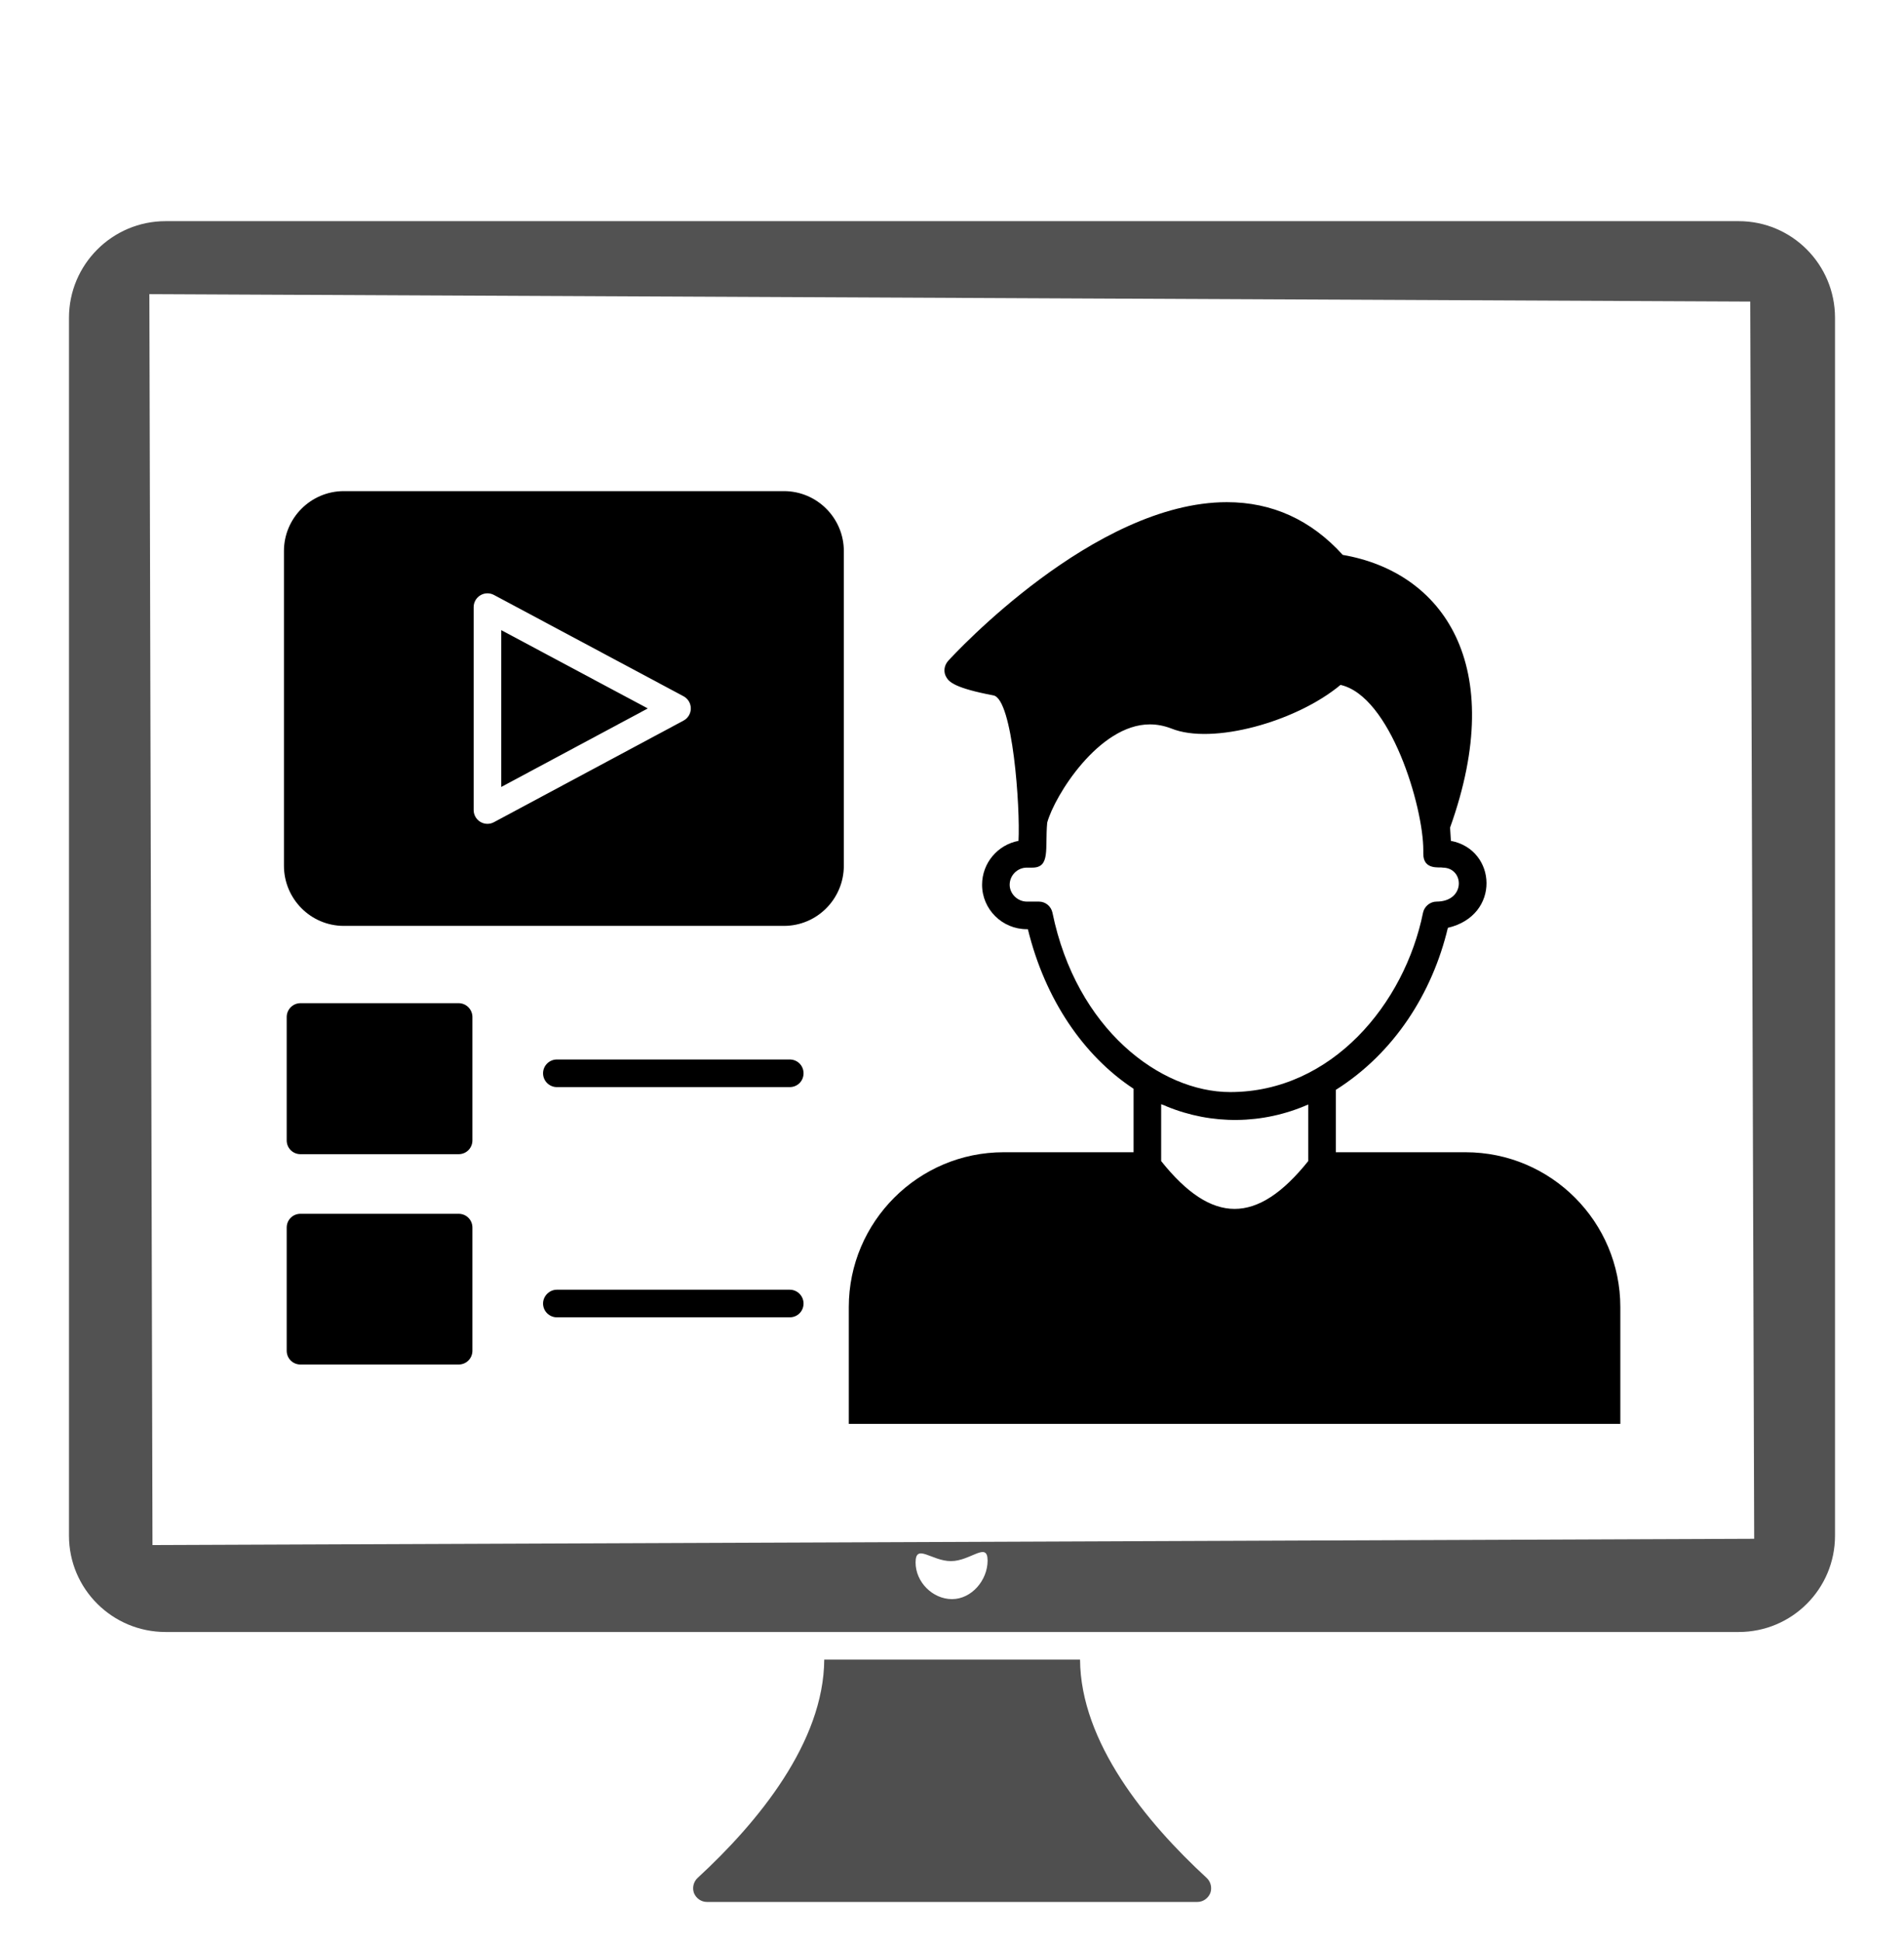 <?xml version="1.0" encoding="utf-8"?>
<svg version="1.1" x="0px" y="0px" viewBox="0 -3.957 69 70.34" style="enable-background:new 0 0 69 69;" xmlns="http://www.w3.org/2000/svg">
 <g>
  <g>
   <path d="M 63.01 4.055 L 6 4.055 C 4.07 4.055 2.5 5.625 2.5 7.555 L 2.5 51.675 C 2.5 53.605 4.07 55.165 6 55.165 L 63.01 55.165 C 64.94 55.165 66.5 53.605 66.5 51.675 L 66.5 7.555 C 66.5 5.625 64.94 4.055 63.01 4.055 Z M 34.5 53.974 C 33.8 53.974 33.18 53.357 33.18 52.647 C 33.18 51.937 33.763 52.597 34.463 52.597 C 35.173 52.597 35.79 51.869 35.79 52.579 C 35.79 53.289 35.21 53.974 34.5 53.974 Z M 63.571 51.788 L 5.526 52.016 L 5.413 6.699 L 63.428 6.968 L 63.571 51.788 Z" style="stroke-dashoffset: -14px; fill-opacity: 0.88; stroke-miterlimit: 46; paint-order: stroke; stroke-opacity: 0.45; fill: rgba(0, 0, 0, 0.77);"/>
  </g>
  <g>
   <path d="M43.86,64.625c-0.08,0.19-0.26,0.32-0.47,0.32H25.62c-0.21,0-0.39-0.13-0.47-0.32    c-0.07-0.19-0.02-0.41,0.13-0.55c2.206-2.03,4.571-4.924,4.59-7.91h9.27    c0.019,2.989,2.392,5.888,4.59,7.91C43.88,64.215,43.93,64.435,43.86,64.625z" style="fill: rgba(0, 0, 0, 0.69);"/>
  </g>
  <path d="M47.41,38.105c-1.85,2.31-3.49,2.31-5.33,0v-2.06c0.05,0.02,0.1,0.04,0.16,0.06   c0.01,0.01,0.03,0.01,0.04,0.02c1.63,0.67,3.47,0.66,5.13-0.07V38.105z M44.58,35.605   c-2.532,0-5.577-2.281-6.44-6.5c-0.05-0.23-0.25-0.4-0.49-0.4h-0.44c-0.33,0-0.62-0.28-0.62-0.61   c0-0.34,0.28-0.62,0.62-0.62h0.2c0.666,0,0.455-0.699,0.54-1.63c0.26-0.96,1.87-3.56,3.72-3.56   c0.26,0,0.52,0.05,0.78,0.15c1.48,0.6,4.52-0.24,6.13-1.58c1.809,0.408,3,4.41,3,5.99   v0.13c0,0.603,0.599,0.468,0.7,0.5c0.795,0,0.84,1.23-0.22,1.23c-0.23,0-0.44,0.17-0.49,0.4   C50.903,32.405,48.262,35.605,44.58,35.605z M53.11,37.785h-4.7v-2.26   c2.12-1.337,3.498-3.51,4.06-5.87c1.922-0.448,1.776-2.835,0.11-3.15   c-0.01-0.17-0.02-0.33-0.03-0.48c2.119-5.915-0.273-9.258-3.89-9.88   c-1.15-1.27-2.56-1.91-4.2-1.91c-4.8,0-9.89,5.52-10.1,5.75   c-0.15,0.17-0.18,0.41-0.06,0.6C34.4,20.755,34.63,20.975,36,21.235   c0.705,0.126,0.976,4.087,0.91,5.27c-0.75,0.14-1.32,0.8-1.32,1.59   c0,0.89,0.73,1.61,1.62,1.61H37.25c0.62,2.54,2.02,4.59,3.83,5.78v2.3H36.37   c-3.09,0-5.61,2.52-5.61,5.61V47.625h27.96v-4.23C58.72,40.305,56.21,37.785,53.11,37.785z"/>
  <g>
   <g>
    <polygon points="18.165,24.552 23.475,21.708 18.165,18.871    "/>
    <path d="M28.41,13.835H12.46c-1.2,0-2.17,0.98-2.17,2.17v11.4     c0,1.2,0.97,2.18,2.17,2.18h15.95c1.2,0,2.17-0.98,2.17-2.18V16.005     C30.58,14.815,29.61,13.835,28.41,13.835z M24.771,22.148l-6.87,3.68     c-0.074,0.04-0.155,0.06-0.236,0.06c-0.089,0-0.178-0.023-0.257-0.071     c-0.15-0.09-0.243-0.253-0.243-0.429v-7.35c0-0.176,0.092-0.339,0.243-0.429     c0.151-0.092,0.339-0.095,0.492-0.013l6.87,3.67c0.163,0.087,0.265,0.257,0.265,0.441     S24.934,22.061,24.771,22.148z"/>
   </g>
   <path d="M29.12,43.265c0,0.28-0.22,0.5-0.5,0.5h-8.44c-0.27,0-0.5-0.22-0.5-0.5c0-0.27,0.23-0.5,0.5-0.5h8.44    C28.9,42.765,29.12,42.995,29.12,43.265z"/>
   <path d="M29.12,34.925c0,0.28-0.22,0.5-0.5,0.5h-8.44c-0.27,0-0.5-0.22-0.5-0.5c0-0.28,0.23-0.5,0.5-0.5h8.44    C28.9,34.425,29.12,34.645,29.12,34.925z"/>
   <path d="M17.12,32.885v4.47c0,0.28-0.22,0.5-0.5,0.5h-5.73c-0.28,0-0.5-0.22-0.5-0.5v-4.47    c0-0.27,0.22-0.5,0.5-0.5H16.62C16.9,32.385,17.12,32.615,17.12,32.885z"/>
   <path d="M17.12,40.515v4.46c0,0.28-0.22,0.5-0.5,0.5h-5.73c-0.28,0-0.5-0.22-0.5-0.5v-4.46    c0-0.28,0.22-0.5,0.5-0.5H16.62C16.9,40.015,17.12,40.235,17.12,40.515z"/>
  </g>
 </g>
</svg>